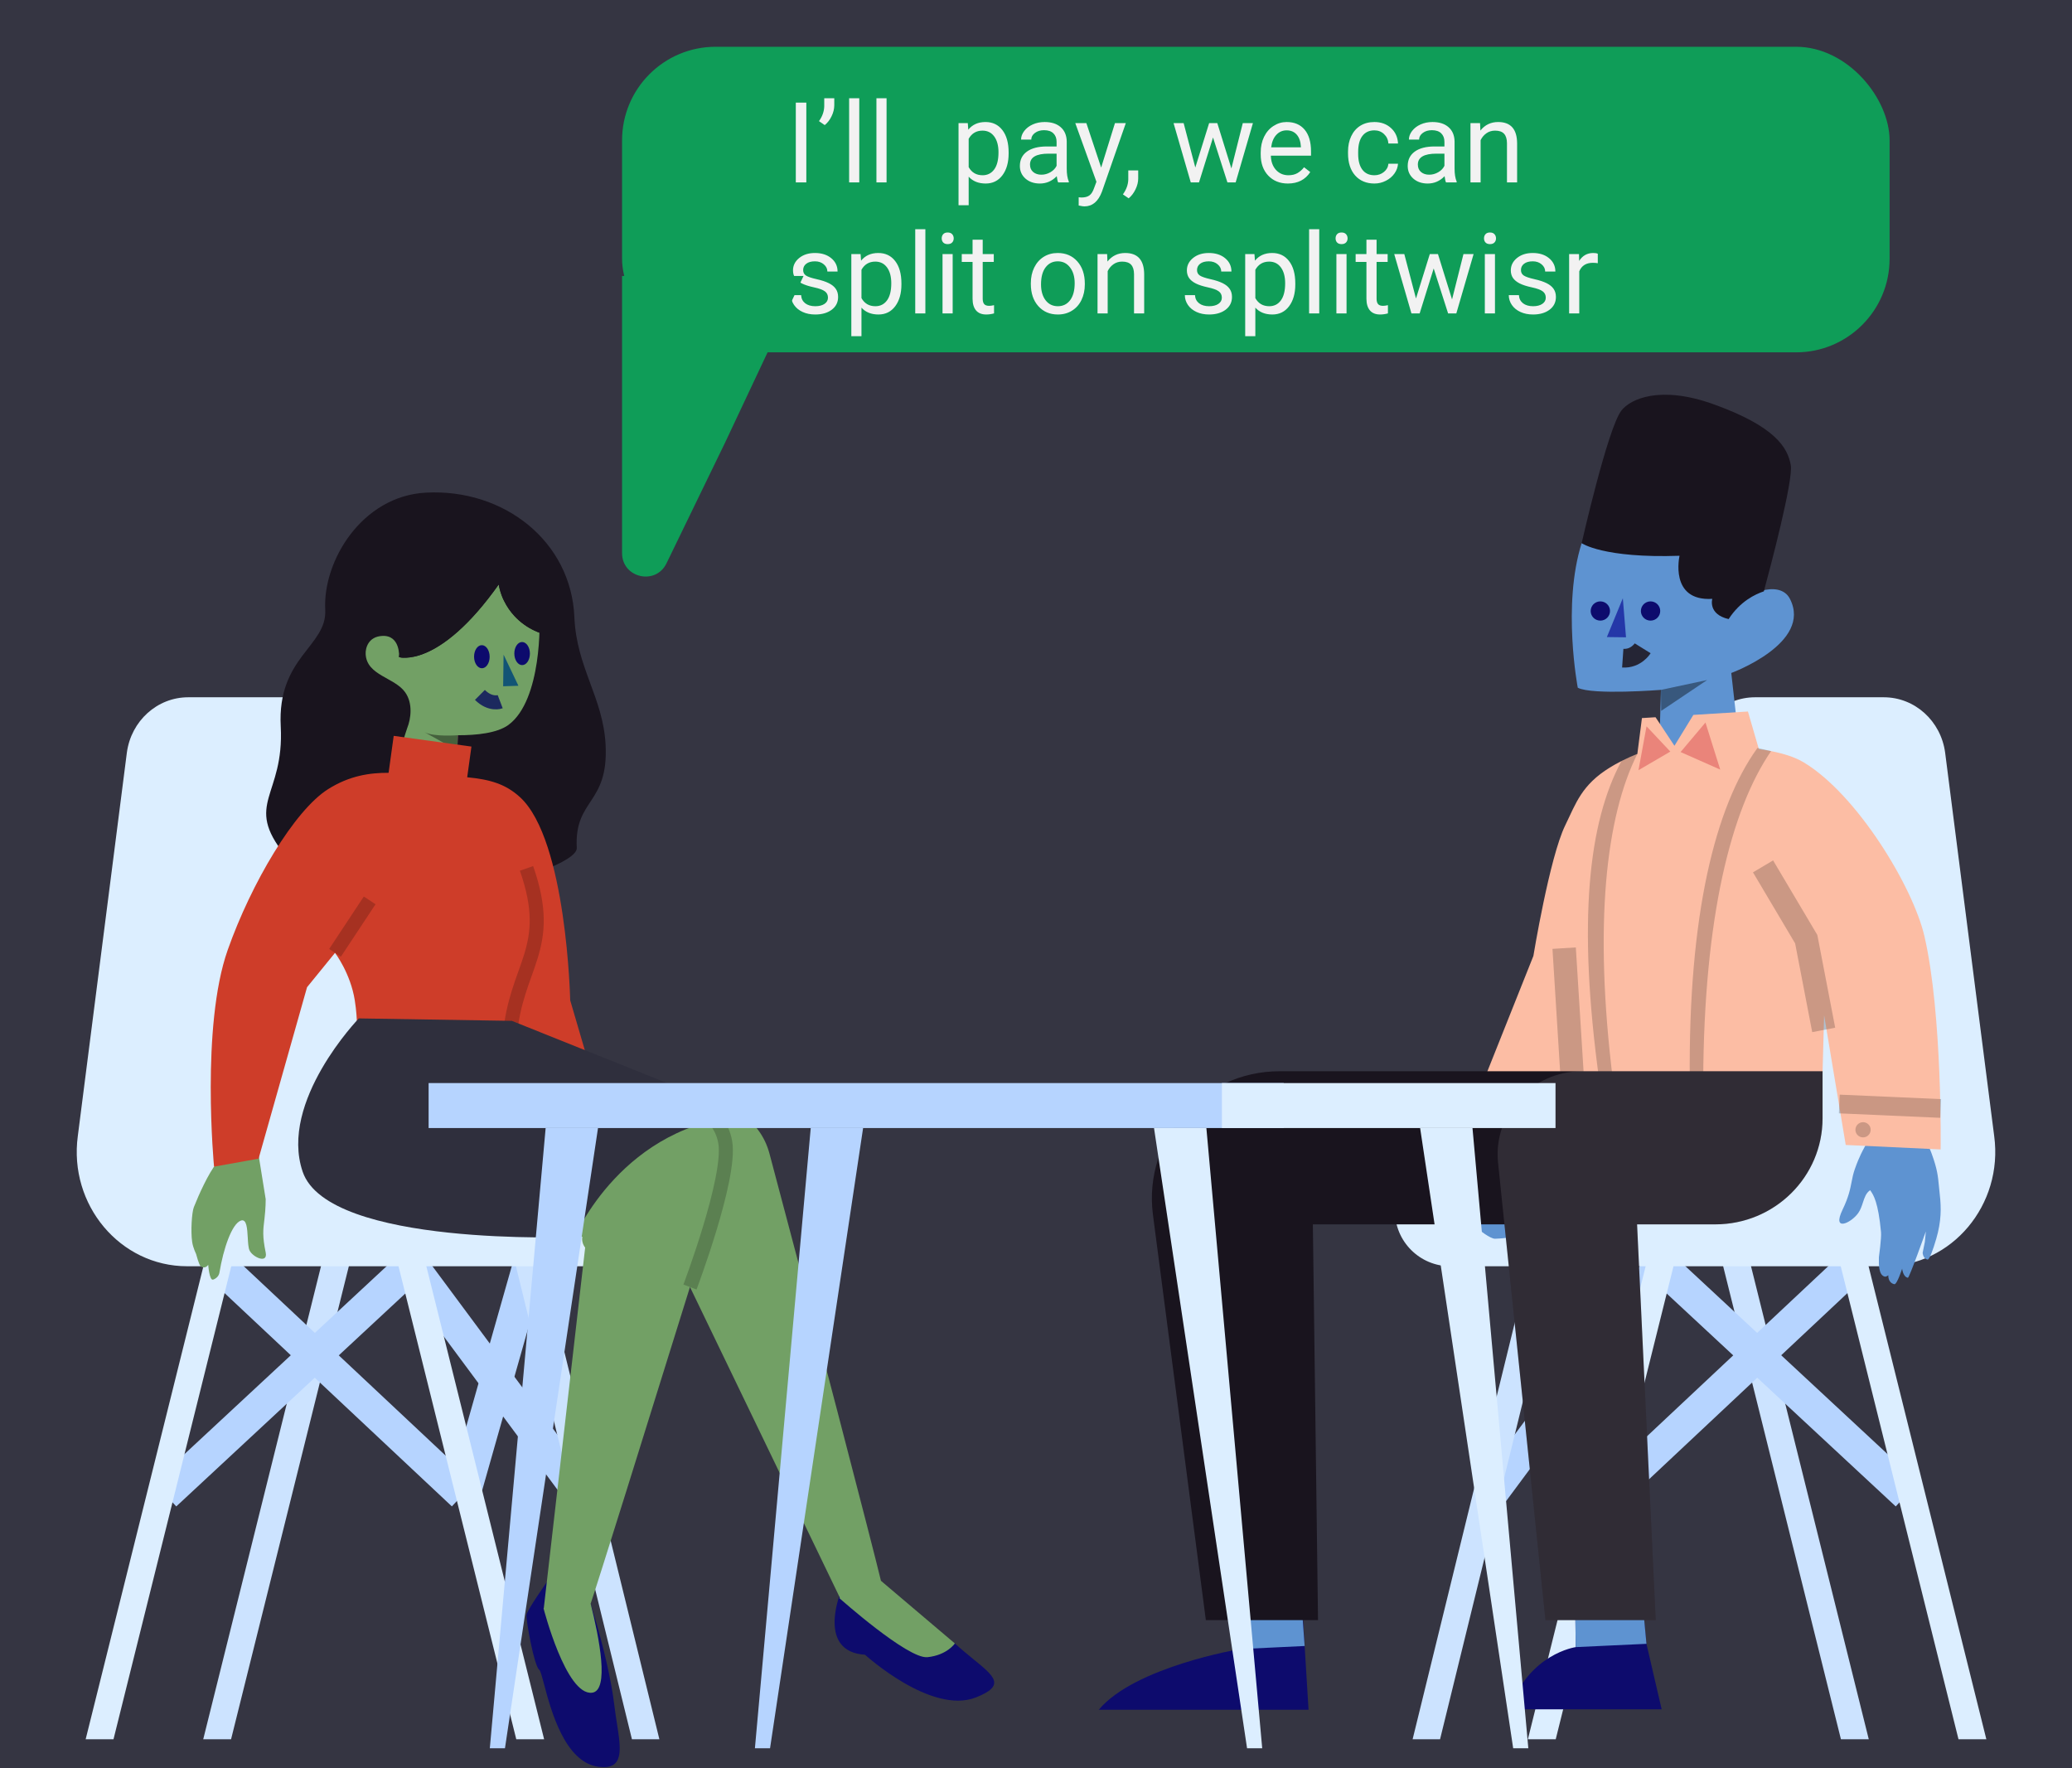<svg width="443" height="378" viewBox="0 0 443 378" fill="none" xmlns="http://www.w3.org/2000/svg">
<rect x="0" y="0" width="443" height="378" fill="#808080" stroke="none"/>
<g clip-path="url(#clip0)">
<rect width="443" height="378" fill="#252535" fill-opacity="0.82"/>
<path fill-rule="evenodd" clip-rule="evenodd" d="M68.931 269.489L43.45 371.826H49.402L74.884 269.489H68.931Z" fill="#CCE3FF"/>
<path d="M99.005 320.177L113.102 270.528" stroke="#B6D4FF" stroke-width="7"/>
<path d="M87.975 270.528L124.705 320.039" stroke="#B6D4FF" stroke-width="7"/>
<path fill-rule="evenodd" clip-rule="evenodd" d="M87.975 270.528L35.301 319.485Z" fill="white"/>
<path d="M87.975 270.528L35.301 319.485" stroke="#B6D4FF" stroke-width="7"/>
<path fill-rule="evenodd" clip-rule="evenodd" d="M109.996 269.427L135.111 371.825H140.978L115.864 269.427H109.996Z" fill="#CCE3FF"/>
<path d="M46.826 270.528L99.005 319.485" stroke="#B6D4FF" stroke-width="7"/>
<path fill-rule="evenodd" clip-rule="evenodd" d="M43.794 269.489L18.313 371.826H24.266L49.748 269.489H43.794Z" fill="#DCEEFF"/>
<path fill-rule="evenodd" clip-rule="evenodd" d="M84.9 269.489L110.382 371.826H116.336L90.854 269.489H84.9Z" fill="#DCEEFF"/>
<path fill-rule="evenodd" clip-rule="evenodd" d="M144.757 258.084V258.867C144.757 265.406 139.445 270.702 132.899 270.702H40.013C25.685 270.702 14.659 257.574 16.636 242.864L27.123 160.904C28.031 154.116 33.627 149.065 40.24 149.065H67.769C74.377 149.065 79.973 154.116 80.886 160.904L91.373 242.864C91.453 243.45 91.51 244.035 91.543 244.616L91.6 244.606C91.6 244.606 93.539 258.084 111.571 258.084H144.757Z" fill="#DCEEFF"/>
<path fill-rule="evenodd" clip-rule="evenodd" d="M122.806 131.952C123.252 142.696 128.944 149.135 129.475 159.162C130.159 172.059 122.754 170.696 123.315 181.279C123.606 186.764 74.68 200.005 60.892 182.758C52.044 171.691 60.82 170.311 60.024 155.296C59.236 140.433 69.95 138.202 69.535 130.366C68.982 119.938 77.37 106.044 91.064 105.317C107.743 104.433 122.131 115.713 122.806 131.952Z" fill="#19141E"/>
<path fill-rule="evenodd" clip-rule="evenodd" d="M97.872 157.179C97.872 157.179 92.968 157.584 90.814 156.553L97.783 160.424L97.872 157.179Z" fill="#CF3E83"/>
<path d="M86.638 148.018C88.312 150.397 87.852 153.673 87.073 155.615C86.811 156.281 85.17 161.842 84.901 162.104C83.858 163.121 97.567 168.244 97.567 168.244L97.873 157.179C101.769 157.197 106.317 156.751 108.733 154.955C115.928 149.606 115.457 132.403 115.289 131.551L108.663 124.893C108.663 124.893 98.998 121.043 97.661 122.967C95.215 126.492 89.874 141.967 85.333 140.473C85.333 140.473 85.644 135.734 81.708 135.948C78.775 136.108 78.106 138.5 78.18 139.857C78.43 144.438 84.391 144.813 86.638 148.018" fill="#72A065"/>
<path fill-rule="evenodd" clip-rule="evenodd" d="M107.667 139.948L110.839 146.605L107.575 146.712L107.667 139.948Z" fill="#125475"/>
<path fill-rule="evenodd" clip-rule="evenodd" d="M104.69 140.401C104.692 141.765 103.948 142.866 103.027 142.862C102.107 142.858 101.359 141.749 101.357 140.386C101.354 139.023 102.099 137.921 103.019 137.925C103.94 137.929 104.688 139.038 104.69 140.401" fill="#0D0B6D"/>
<path fill-rule="evenodd" clip-rule="evenodd" d="M113.296 139.728C113.299 141.091 112.554 142.193 111.634 142.189C110.713 142.184 109.965 141.075 109.963 139.712C109.961 138.349 110.705 137.247 111.626 137.251C112.546 137.256 113.294 138.365 113.296 139.728" fill="#0D0B6D"/>
<path fill-rule="evenodd" clip-rule="evenodd" d="M109.858 113.647C110.182 113.285 110.526 112.939 110.887 112.612C111.699 113.308 112.469 114.05 113.188 114.84C117.055 119.079 119.527 124.589 119.861 130.711C119.87 130.866 119.878 131.017 119.883 131.172H119.887L120.157 136.132C119.965 136.135 119.776 136.13 119.583 136.123C115.817 135.954 112.411 134.297 110.009 131.71C109.118 130.749 108.363 129.658 107.777 128.469C107.685 128.293 107.603 128.108 107.521 127.932C107.113 126.991 106.809 125.994 106.624 124.956C93.751 143.113 85.333 140.474 85.333 140.474L86.554 130.977L77.173 120.9C77.173 120.9 103.925 109.356 109.858 113.647V113.647Z" fill="#19141E"/>
<path fill-rule="evenodd" clip-rule="evenodd" d="M109.858 113.647C110.182 113.285 110.526 112.939 110.887 112.612C111.699 113.308 112.469 114.05 113.188 114.84C117.055 119.079 119.527 124.589 119.861 130.711C119.87 130.866 119.878 131.017 119.883 131.172H119.887L120.157 136.132C119.965 136.135 119.776 136.13 119.583 136.123C115.817 135.954 112.411 134.297 110.009 131.71C109.118 130.749 108.363 129.658 107.777 128.469C107.685 128.293 107.603 128.108 107.521 127.932C107.113 126.991 106.809 125.994 106.624 124.956C93.751 143.113 85.333 140.474 85.333 140.474L86.554 130.977L77.173 120.9C77.173 120.9 103.925 109.356 109.858 113.647V113.647Z" fill="#19141E"/>
<path d="M106.948 150.014C106.948 150.014 104.86 150.812 102.605 148.56" stroke="#1C295E" stroke-width="3"/>
<path opacity="0.397" fill-rule="evenodd" clip-rule="evenodd" d="M97.864 157.179C97.864 157.179 92.96 157.584 90.806 156.553L97.775 160.425L97.864 157.179Z" fill="black"/>
<path fill-rule="evenodd" clip-rule="evenodd" d="M129.611 246.724C129.611 246.724 125.312 247.264 124.493 249.185C122.153 254.683 127.003 264.51 127.003 264.51C127.003 264.51 124.948 263.258 124.539 264.353C124.357 264.84 123.944 268.734 131.644 268.995C132.461 269.024 134.427 267.363 134.427 267.363C134.427 267.363 132.994 270.097 135.189 270.634C135.189 270.634 138.727 265.34 138.781 264.162C138.835 262.984 137.7 257.02 137.086 255.816C136.472 254.611 129.611 246.724 129.611 246.724ZM56.808 256.373L55.285 246.916C53.207 247.875 51.413 247.796 49.919 247.73C48.384 247.662 47.167 247.609 46.284 248.708C44.524 250.901 42.499 255.404 41.445 258.073C41.009 259.174 40.754 263.205 41.083 265.484C41.269 266.774 41.911 268.038 41.911 268.038C41.911 268.038 42.55 270.453 42.9 270.706C43.886 271.421 44.516 270.394 44.516 270.394C44.516 270.394 44.761 273.783 45.54 273.567C46.021 273.434 46.774 272.916 46.908 272.101C47.767 266.912 49.574 261.622 51.501 260.942C52.739 260.506 52.858 262.612 52.971 264.584C53.033 265.683 53.093 266.741 53.343 267.293C54.021 268.789 57.327 270.263 56.803 267.744C56.086 264.292 56.256 262.909 56.509 260.849C56.521 260.751 56.533 260.651 56.546 260.55C56.818 258.317 56.808 256.373 56.808 256.373Z" fill="#72A065"/>
<path opacity="0.152" d="M128.575 253.826C128.575 253.826 129.655 257.901 133.363 259.171C134.66 259.616 134.336 264.858 137.514 264.231" stroke="black" stroke-width="3"/>
<path d="M83.084 165.213L84.175 157.314L100.794 159.603L99.888 166.167C104.766 166.637 108.087 167.588 111.195 170.438C121.177 179.589 121.911 213.848 121.911 213.848L132.459 249.843L123.779 250.93C123.779 250.93 109.248 231.699 106.037 221.359H76.271C76.271 221.359 76.553 218.285 75.853 213.844C74.932 208.036 71.627 203.705 71.627 203.705L65.647 211.052L55.285 247.704L45.764 249.41C45.764 249.41 42.907 219.448 48.685 203.086C53.737 188.775 62.954 173.234 70.151 168.705C74.72 165.829 79.011 165.198 83.084 165.213V165.213Z" fill="#CE3D29"/>
<path opacity="0.196" d="M108.991 221.758C110.211 206.28 118.658 203.007 112.571 185.649" stroke="black" stroke-width="3"/>
<path opacity="0.196" d="M79.038 192.487L71.626 203.703" stroke="black" stroke-width="3"/>
<path fill-rule="evenodd" clip-rule="evenodd" d="M124.258 336.635L117.215 337.789C117.215 337.789 112.699 344.183 112.567 345.228C112.434 346.274 114.186 356.192 115.299 356.972C115.547 357.146 115.856 358.313 116.306 360.014C117.772 365.55 120.736 376.738 127.941 377.702C133.466 378.44 132.785 374.089 131.895 368.392C131.711 367.215 131.518 365.981 131.369 364.722C129.949 352.73 124.258 336.635 124.258 336.635ZM204.154 351.341L179.534 340.971C179.534 340.971 174.823 353.124 184.946 353.756C184.946 353.756 199.092 366.664 208.673 362.873C215.046 360.351 212.681 358.425 208.097 354.691C206.896 353.713 205.542 352.611 204.154 351.341Z" fill="#0D0B6D"/>
<path d="M148.885 235.858C155.553 235.193 162.509 239.105 164.512 246.604C173.411 279.906 186.602 330.602 188.35 337.946L204.154 351.341C204.154 351.341 202.474 353.856 198.275 354.276C194.076 354.695 179.444 341.636 179.444 341.636L179.563 341.551L147.52 275.139C138.088 305.452 127.746 338.586 126.282 342.839C128.111 350.085 130.355 361.452 126.571 361.875C121 362.499 116.212 343.835 116.212 343.835L116.267 343.79L125.342 264.679L106.493 259.201L114.62 242.523L135.361 234.371C140.248 232.449 145.158 233.318 148.885 235.858Z" fill="#72A065"/>
<path opacity="0.203" d="M147.518 275.144C147.518 275.144 156.319 251.901 155.071 244.264C153.822 236.627 145.208 234.912 145.208 234.912" stroke="black" stroke-width="3"/>
<path d="M76.717 217.717C76.717 217.717 59.591 235.458 64.713 250.498C70.203 266.62 122.885 264.441 122.885 264.441C122.885 264.441 133.158 240.025 159.909 238.47L109.439 218.242L76.717 217.717Z" fill="#2F2F3D"/>
<path fill-rule="evenodd" clip-rule="evenodd" d="M374.069 269.489L399.55 371.826H393.598L368.116 269.489H374.069Z" fill="#CCE3FF"/>
<path d="M343.995 320.177L329.898 270.528" stroke="#B6D4FF" stroke-width="7"/>
<path d="M355.025 270.528L318.295 320.039" stroke="#B6D4FF" stroke-width="7"/>
<path fill-rule="evenodd" clip-rule="evenodd" d="M355.025 270.528L407.699 319.485Z" fill="white"/>
<path d="M355.025 270.528L407.699 319.485" stroke="#B6D4FF" stroke-width="7"/>
<path fill-rule="evenodd" clip-rule="evenodd" d="M333.004 269.427L307.889 371.825H302.022L327.136 269.427H333.004Z" fill="#CCE3FF"/>
<path d="M396.174 270.528L343.995 319.485" stroke="#B6D4FF" stroke-width="7"/>
<path fill-rule="evenodd" clip-rule="evenodd" d="M399.206 269.489L424.687 371.826H418.734L393.252 269.489H399.206Z" fill="#DCEEFF"/>
<path fill-rule="evenodd" clip-rule="evenodd" d="M358.1 269.489L332.618 371.826H326.664L352.146 269.489H358.1Z" fill="#DCEEFF"/>
<path fill-rule="evenodd" clip-rule="evenodd" d="M298.243 258.084V258.867C298.243 265.406 303.555 270.702 310.101 270.702H402.987C417.315 270.702 428.341 257.574 426.364 242.864L415.877 160.904C414.969 154.116 409.373 149.065 402.76 149.065H375.231C368.623 149.065 363.027 154.116 362.114 160.904L351.627 242.864C351.547 243.45 351.49 244.035 351.457 244.616L351.4 244.606C351.4 244.606 349.461 258.084 331.429 258.084H298.243Z" fill="#DCEEFF"/>
<path d="M354.766 159.467L355.115 147.483C355.115 147.483 340.467 148.642 337.334 147.024C337.334 147.024 333.956 129.372 338.164 116.12L369.076 112.525L371.275 130.197C372.316 127.144 380.444 123.645 382.69 128.017C387.558 137.492 370.152 143.872 370.152 143.872L371.919 159.612" fill="#5E93D1"/>
<path opacity="0.399" fill-rule="evenodd" clip-rule="evenodd" d="M355.115 147.483L364.993 145.377L355.163 151.979L355.115 147.483Z" fill="black"/>
<path fill-rule="evenodd" clip-rule="evenodd" d="M346.968 127.898L343.554 136.194L347.645 136.246L346.968 127.898Z" fill="#2437A8"/>
<path fill-rule="evenodd" clip-rule="evenodd" d="M350.859 130.256C350.656 131.373 351.402 132.442 352.526 132.644C353.65 132.846 354.725 132.104 354.929 130.988C355.132 129.87 354.385 128.801 353.262 128.599C352.138 128.397 351.062 129.139 350.859 130.256" fill="#0D0B6D"/>
<path fill-rule="evenodd" clip-rule="evenodd" d="M340.124 130.256C339.921 131.373 340.667 132.442 341.79 132.644C342.914 132.846 343.99 132.104 344.193 130.988C344.397 129.87 343.65 128.801 342.527 128.599C341.403 128.397 340.327 129.139 340.124 130.256" fill="#0D0B6D"/>
<path fill-rule="evenodd" clip-rule="evenodd" d="M351.212 138.595C351.212 138.595 349.782 140.9 346.95 140.705Z" fill="white"/>
<path d="M351.212 138.595C351.212 138.595 349.782 140.9 346.95 140.705" stroke="#252535" stroke-width="4"/>
<path d="M377.117 126.42C378.49 121.345 383.457 102.613 382.872 99.415C382.195 95.709 379.6 91.159 366.266 86.387C354.968 82.344 348.595 85.272 346.665 87.763C343.728 91.553 338.164 116.12 338.164 116.12C338.164 116.12 342.768 119.377 359.092 118.815C359.092 118.815 356.832 128.586 366.096 128.024C366.096 128.024 365.103 131.315 369.586 132.35C372.046 128.547 375.31 127.01 377.117 126.42V126.42Z" fill="#19141E"/>
<path fill-rule="evenodd" clip-rule="evenodd" d="M322.253 237.251C322.253 237.251 327.748 237.919 328.794 240.298C331.786 247.103 325.587 259.267 325.587 259.267C325.587 259.267 328.213 257.718 328.736 259.073C328.969 259.676 329.496 264.495 319.656 264.82C318.611 264.854 316.097 262.798 316.097 262.798C316.097 262.798 317.93 266.183 315.124 266.848C315.124 266.848 310.602 260.295 310.533 258.836C310.464 257.378 311.915 249.996 312.7 248.506C313.484 247.015 322.253 237.251 322.253 237.251ZM398.428 245.648L400.212 242.26L410.265 241.141C410.991 242.257 412.36 244.874 412.989 246.606C414.206 249.96 414.338 251.368 414.543 253.545C414.595 254.093 414.651 254.689 414.73 255.377C415.056 258.21 415.078 261.058 413.971 264.849C413.259 267.285 412.5 269.356 412.104 269.269C411.107 269.049 411.07 267.807 411.07 267.807L411.539 265.501L411.752 263.249C411.752 263.249 408.212 273.22 407.912 273.165C406.851 272.97 406.683 271.223 406.683 271.223C406.683 271.223 405.574 274.664 405.015 274.539C403.595 274.222 403.729 272.628 403.729 272.628C403.729 272.628 403.281 273.009 402.937 272.913C401.65 272.553 401.689 270.341 401.712 269.046C401.713 268.943 401.715 268.846 401.716 268.755C401.716 268.755 402.285 264.679 402.169 263.422C401.576 257.02 400.555 255.498 399.995 254.664C399.942 254.585 399.893 254.512 399.849 254.442C398.97 255.022 398.644 256.016 398.299 257.071C398.047 257.839 397.785 258.639 397.292 259.335C395.792 261.455 391.607 263.457 393.947 258.601C395.246 255.904 395.569 254.245 395.869 252.705C396.045 251.802 396.212 250.939 396.565 249.933C397.517 247.209 398.428 245.648 398.428 245.648Z" fill="#5E93D1"/>
<path opacity="0.148" d="M323.577 246.042C323.577 246.042 322.197 251.087 317.458 252.659C315.8 253.209 316.215 259.698 312.153 258.922" stroke="black" stroke-width="3"/>
<path fill-rule="evenodd" clip-rule="evenodd" d="M376.049 160.142L373.713 152.109L362.045 152.832L358.002 159.434L353.959 153.331L351.051 153.509L350.072 161.159C349.549 161.373 349.049 161.587 348.57 161.801C347.909 162.097 347.289 162.389 346.706 162.685L346.673 162.702C339.354 166.395 337.596 170.159 335.479 174.695C335.207 175.276 334.93 175.87 334.634 176.477C331.297 183.326 327.842 204.366 327.842 204.366L313.36 240.682L331.114 250.51L335.479 242.103L335.369 230.879H361.278L364.15 230.875H389.622L390.002 217.054L394.624 244.777L414.915 245.73C414.915 245.73 415.315 216.86 411.452 200.158C408.992 189.519 396.974 169.749 385.592 162.953C383.772 161.866 381.357 161.102 378.661 160.575C377.814 160.408 376.94 160.264 376.049 160.142ZM360.795 233.749C360.795 234.669 361.544 235.414 362.468 235.414C363.392 235.414 364.142 234.669 364.142 233.749C364.142 232.83 363.392 232.085 362.468 232.085C361.544 232.085 360.795 232.83 360.795 233.749ZM344.059 235.507C343.134 235.507 342.385 234.762 342.385 233.842C342.385 232.922 343.134 232.177 344.059 232.177C344.983 232.177 345.732 232.922 345.732 233.842C345.732 234.762 344.983 235.507 344.059 235.507Z" fill="#FCBDA4"/>
<path opacity="0.197" d="M389.914 220.178L386.179 200.782L376.943 185.217" stroke="black" stroke-width="5"/>
<path opacity="0.196" d="M336.185 230.959L334.42 202.698" stroke="black" stroke-width="5"/>
<path fill-rule="evenodd" clip-rule="evenodd" d="M364.634 154.464L367.792 164.527L359.314 160.774L364.634 154.464ZM352.034 155.271L357.121 160.676L350.313 164.651L352.034 155.271Z" fill="#EA847A"/>
<path opacity="0.198" fill-rule="evenodd" clip-rule="evenodd" d="M396.694 241.529C396.694 242.425 397.425 243.152 398.326 243.152C399.227 243.152 399.958 242.425 399.958 241.529C399.958 240.632 399.227 239.906 398.326 239.906C397.425 239.906 396.694 240.632 396.694 241.529" fill="black"/>
<path opacity="0.199" fill-rule="evenodd" clip-rule="evenodd" d="M316.233 239.406C316.233 240.303 316.964 241.029 317.865 241.029C318.766 241.029 319.497 240.303 319.497 239.406C319.497 238.51 318.766 237.783 317.865 237.783C316.964 237.783 316.233 238.51 316.233 239.406" fill="black"/>
<path opacity="0.203" d="M414.925 236.971L393.251 236.015" stroke="black" stroke-width="4"/>
<path opacity="0.199" d="M335.369 242.486L316.709 232.279" stroke="black" stroke-width="4"/>
<path opacity="0.198" fill-rule="evenodd" clip-rule="evenodd" d="M361.278 230.879L364.15 230.875C364.317 196.275 370.016 173.191 378.661 160.575V160.571L375.748 159.898C375.703 159.959 375.658 160.019 375.617 160.084C366.789 172.42 360.947 195.386 361.278 230.879" fill="black"/>
<path opacity="0.197" fill-rule="evenodd" clip-rule="evenodd" d="M341.916 230.879H344.841C340.737 197.598 343.332 174.57 350.08 161.156C350.092 161.123 350.108 161.095 350.124 161.062L348.57 161.801L346.706 162.685L346.673 162.702C339.624 175.78 337.245 196.871 341.916 230.879" fill="black"/>
<path fill-rule="evenodd" clip-rule="evenodd" d="M265.065 352.55L264.948 341.824L277.893 334.859L279.772 365.519H234.922C242.553 356.337 265.065 352.55 265.065 352.55ZM336.887 352.125L336.764 339.368L350.744 338.659L352.016 351.42L355.267 365.417H322.759C326.846 353.526 336.887 352.125 336.887 352.125Z" fill="#0D0B6D"/>
<path fill-rule="evenodd" clip-rule="evenodd" d="M336.764 339.368L350.473 334.967L352.016 351.42L336.887 352.125L336.764 339.368ZM264.948 341.824L277.894 337.669L278.937 351.884L265.065 352.549L264.948 341.824Z" fill="#5E93D1"/>
<path fill-rule="evenodd" clip-rule="evenodd" d="M351.737 229.014H389.669V239.085C389.669 251.601 379.401 261.747 366.735 261.747H355.485H350.012L354.003 346.353H330.423L321.654 261.747H280.694L281.798 346.353H257.815L246.487 259.571C244.459 243.343 257.146 229.014 273.542 229.014H338.191H351.737Z" fill="#19141E"/>
<path opacity="0.102" fill-rule="evenodd" clip-rule="evenodd" d="M389.669 229.014H338.191C327.556 229.014 319.242 238.079 320.285 248.536L330.423 346.353H354.003L350.012 261.747H366.735C379.401 261.747 389.669 251.601 389.669 239.085V229.014Z" fill="white"/>
<path fill-rule="evenodd" clip-rule="evenodd" d="M104.725 373.747H107.962L127.856 241.154H116.661L104.725 373.747Z" fill="#B6D4FF"/>
<path fill-rule="evenodd" clip-rule="evenodd" d="M161.402 373.747H164.639L184.534 241.154H173.338L161.402 373.747Z" fill="#B6D4FF"/>
<path fill-rule="evenodd" clip-rule="evenodd" d="M91.64 241.154H274.468V231.54H91.64V241.154Z" fill="#B6D4FF"/>
<path fill-rule="evenodd" clip-rule="evenodd" d="M261.246 241.154H332.574V231.54H261.246V241.154Z" fill="#DCEEFF"/>
<path fill-rule="evenodd" clip-rule="evenodd" d="M323.522 373.747H326.76L314.823 241.154H303.628L323.522 373.747Z" fill="#DCEEFF"/>
<path fill-rule="evenodd" clip-rule="evenodd" d="M266.626 373.747H269.864L257.927 241.154H246.732L266.626 373.747Z" fill="#DCEEFF"/>
<rect x="133" y="10" width="271" height="65.327" rx="20" fill="#0F9D58"/>
<path d="M172.395 39H170.145V21.938H172.395V39ZM176.332 26.742L175.102 25.898C175.828 24.883 176.203 23.812 176.227 22.688V21H178.371V22.523C178.363 23.305 178.168 24.086 177.785 24.867C177.41 25.641 176.926 26.266 176.332 26.742ZM183.715 39H181.547V21H183.715V39ZM189.551 39H187.383V21H189.551V39ZM215.648 32.801C215.648 34.73 215.207 36.285 214.324 37.465C213.441 38.645 212.246 39.234 210.738 39.234C209.199 39.234 207.988 38.746 207.105 37.77V43.875H204.938V26.32H206.918L207.023 27.727C207.906 26.633 209.133 26.086 210.703 26.086C212.227 26.086 213.43 26.66 214.312 27.809C215.203 28.957 215.648 30.555 215.648 32.602V32.801ZM213.48 32.555C213.48 31.125 213.176 29.996 212.566 29.168C211.957 28.34 211.121 27.926 210.059 27.926C208.746 27.926 207.762 28.508 207.105 29.672V35.73C207.754 36.887 208.746 37.465 210.082 37.465C211.121 37.465 211.945 37.055 212.555 36.234C213.172 35.406 213.48 34.18 213.48 32.555ZM226.242 39C226.117 38.75 226.016 38.305 225.938 37.664C224.93 38.711 223.727 39.234 222.328 39.234C221.078 39.234 220.051 38.883 219.246 38.18C218.449 37.469 218.051 36.57 218.051 35.484C218.051 34.164 218.551 33.141 219.551 32.414C220.559 31.68 221.973 31.312 223.793 31.312H225.902V30.316C225.902 29.559 225.676 28.957 225.223 28.512C224.77 28.059 224.102 27.832 223.219 27.832C222.445 27.832 221.797 28.027 221.273 28.418C220.75 28.809 220.488 29.281 220.488 29.836H218.309C218.309 29.203 218.531 28.594 218.977 28.008C219.43 27.414 220.039 26.945 220.805 26.602C221.578 26.258 222.426 26.086 223.348 26.086C224.809 26.086 225.953 26.453 226.781 27.188C227.609 27.914 228.039 28.918 228.07 30.199V36.035C228.07 37.199 228.219 38.125 228.516 38.812V39H226.242ZM222.645 37.348C223.324 37.348 223.969 37.172 224.578 36.82C225.188 36.469 225.629 36.012 225.902 35.449V32.848H224.203C221.547 32.848 220.219 33.625 220.219 35.18C220.219 35.859 220.445 36.391 220.898 36.773C221.352 37.156 221.934 37.348 222.645 37.348ZM235.43 35.824L238.383 26.32H240.703L235.605 40.957C234.816 43.066 233.562 44.121 231.844 44.121L231.434 44.086L230.625 43.934V42.176L231.211 42.223C231.945 42.223 232.516 42.074 232.922 41.777C233.336 41.48 233.676 40.938 233.941 40.148L234.422 38.859L229.898 26.32H232.266L235.43 35.824ZM241.312 42.398L240.082 41.555C240.816 40.531 241.199 39.477 241.23 38.391V36.434H243.352V38.133C243.352 38.922 243.156 39.711 242.766 40.5C242.383 41.289 241.898 41.922 241.312 42.398ZM263.273 36.012L265.711 26.32H267.879L264.188 39H262.43L259.348 29.391L256.348 39H254.59L250.91 26.32H253.066L255.562 35.812L258.516 26.32H260.262L263.273 36.012ZM275.355 39.234C273.637 39.234 272.238 38.672 271.16 37.547C270.082 36.414 269.543 34.902 269.543 33.012V32.613C269.543 31.355 269.781 30.234 270.258 29.25C270.742 28.258 271.414 27.484 272.273 26.93C273.141 26.367 274.078 26.086 275.086 26.086C276.734 26.086 278.016 26.629 278.93 27.715C279.844 28.801 280.301 30.355 280.301 32.379V33.281H271.711C271.742 34.531 272.105 35.543 272.801 36.316C273.504 37.082 274.395 37.465 275.473 37.465C276.238 37.465 276.887 37.309 277.418 36.996C277.949 36.684 278.414 36.27 278.812 35.754L280.137 36.785C279.074 38.418 277.48 39.234 275.355 39.234ZM275.086 27.867C274.211 27.867 273.477 28.188 272.883 28.828C272.289 29.461 271.922 30.352 271.781 31.5H278.133V31.336C278.07 30.234 277.773 29.383 277.242 28.781C276.711 28.172 275.992 27.867 275.086 27.867ZM293.859 37.465C294.633 37.465 295.309 37.23 295.887 36.762C296.465 36.293 296.785 35.707 296.848 35.004H298.898C298.859 35.73 298.609 36.422 298.148 37.078C297.688 37.734 297.07 38.258 296.297 38.648C295.531 39.039 294.719 39.234 293.859 39.234C292.133 39.234 290.758 38.66 289.734 37.512C288.719 36.355 288.211 34.777 288.211 32.777V32.414C288.211 31.18 288.438 30.082 288.891 29.121C289.344 28.16 289.992 27.414 290.836 26.883C291.688 26.352 292.691 26.086 293.848 26.086C295.27 26.086 296.449 26.512 297.387 27.363C298.332 28.215 298.836 29.32 298.898 30.68H296.848C296.785 29.859 296.473 29.188 295.91 28.664C295.355 28.133 294.668 27.867 293.848 27.867C292.746 27.867 291.891 28.266 291.281 29.062C290.68 29.852 290.379 30.996 290.379 32.496V32.906C290.379 34.367 290.68 35.492 291.281 36.281C291.883 37.07 292.742 37.465 293.859 37.465ZM309.164 39C309.039 38.75 308.938 38.305 308.859 37.664C307.852 38.711 306.648 39.234 305.25 39.234C304 39.234 302.973 38.883 302.168 38.18C301.371 37.469 300.973 36.57 300.973 35.484C300.973 34.164 301.473 33.141 302.473 32.414C303.48 31.68 304.895 31.312 306.715 31.312H308.824V30.316C308.824 29.559 308.598 28.957 308.145 28.512C307.691 28.059 307.023 27.832 306.141 27.832C305.367 27.832 304.719 28.027 304.195 28.418C303.672 28.809 303.41 29.281 303.41 29.836H301.23C301.23 29.203 301.453 28.594 301.898 28.008C302.352 27.414 302.961 26.945 303.727 26.602C304.5 26.258 305.348 26.086 306.27 26.086C307.73 26.086 308.875 26.453 309.703 27.188C310.531 27.914 310.961 28.918 310.992 30.199V36.035C310.992 37.199 311.141 38.125 311.438 38.812V39H309.164ZM305.566 37.348C306.246 37.348 306.891 37.172 307.5 36.82C308.109 36.469 308.551 36.012 308.824 35.449V32.848H307.125C304.469 32.848 303.141 33.625 303.141 35.18C303.141 35.859 303.367 36.391 303.82 36.773C304.273 37.156 304.855 37.348 305.566 37.348ZM316.441 26.32L316.512 27.914C317.48 26.695 318.746 26.086 320.309 26.086C322.988 26.086 324.34 27.598 324.363 30.621V39H322.195V30.609C322.188 29.695 321.977 29.02 321.562 28.582C321.156 28.145 320.52 27.926 319.652 27.926C318.949 27.926 318.332 28.113 317.801 28.488C317.27 28.863 316.855 29.355 316.559 29.965V39H314.391V26.32H316.441ZM177.023 63.637C177.023 63.051 176.801 62.598 176.355 62.277C175.918 61.949 175.148 61.668 174.047 61.434C172.953 61.199 172.082 60.918 171.434 60.59C170.793 60.262 170.316 59.871 170.004 59.418C169.699 58.965 169.547 58.426 169.547 57.801C169.547 56.762 169.984 55.883 170.859 55.164C171.742 54.445 172.867 54.086 174.234 54.086C175.672 54.086 176.836 54.457 177.727 55.199C178.625 55.941 179.074 56.891 179.074 58.047H176.895C176.895 57.453 176.641 56.941 176.133 56.512C175.633 56.082 175 55.867 174.234 55.867C173.445 55.867 172.828 56.039 172.383 56.383C171.938 56.727 171.715 57.176 171.715 57.73C171.715 58.254 171.922 58.648 172.336 58.914C172.75 59.18 173.496 59.434 174.574 59.676C175.66 59.918 176.539 60.207 177.211 60.543C177.883 60.879 178.379 61.285 178.699 61.762C179.027 62.23 179.191 62.805 179.191 63.484C179.191 64.617 178.738 65.527 177.832 66.215C176.926 66.894 175.75 67.234 174.305 67.234C173.289 67.234 172.391 67.055 171.609 66.695C170.828 66.336 170.215 65.836 169.77 65.195C169.332 64.547 169.113 63.848 169.113 63.098H171.281C171.32 63.824 171.609 64.402 172.148 64.832C172.695 65.254 173.414 65.465 174.305 65.465C175.125 65.465 175.781 65.301 176.273 64.973C176.773 64.637 177.023 64.191 177.023 63.637ZM192.727 60.801C192.727 62.73 192.285 64.285 191.402 65.465C190.52 66.644 189.324 67.234 187.816 67.234C186.277 67.234 185.066 66.746 184.184 65.769V71.875H182.016V54.32H183.996L184.102 55.727C184.984 54.633 186.211 54.086 187.781 54.086C189.305 54.086 190.508 54.66 191.391 55.809C192.281 56.957 192.727 58.555 192.727 60.602V60.801ZM190.559 60.555C190.559 59.125 190.254 57.996 189.645 57.168C189.035 56.34 188.199 55.926 187.137 55.926C185.824 55.926 184.84 56.508 184.184 57.672V63.73C184.832 64.887 185.824 65.465 187.16 65.465C188.199 65.465 189.023 65.055 189.633 64.234C190.25 63.406 190.559 62.18 190.559 60.555ZM197.848 67H195.68V49H197.848V67ZM203.684 67H201.516V54.32H203.684V67ZM201.34 50.957C201.34 50.605 201.445 50.309 201.656 50.066C201.875 49.824 202.195 49.703 202.617 49.703C203.039 49.703 203.359 49.824 203.578 50.066C203.797 50.309 203.906 50.605 203.906 50.957C203.906 51.309 203.797 51.602 203.578 51.836C203.359 52.07 203.039 52.188 202.617 52.188C202.195 52.188 201.875 52.07 201.656 51.836C201.445 51.602 201.34 51.309 201.34 50.957ZM210.105 51.25V54.32H212.473V55.996H210.105V63.859C210.105 64.367 210.211 64.75 210.422 65.008C210.633 65.258 210.992 65.383 211.5 65.383C211.75 65.383 212.094 65.336 212.531 65.242V67C211.961 67.156 211.406 67.234 210.867 67.234C209.898 67.234 209.168 66.941 208.676 66.356C208.184 65.769 207.938 64.938 207.938 63.859V55.996H205.629V54.32H207.938V51.25H210.105ZM220.395 60.543C220.395 59.301 220.637 58.184 221.121 57.191C221.613 56.199 222.293 55.434 223.16 54.895C224.035 54.355 225.031 54.086 226.148 54.086C227.875 54.086 229.27 54.684 230.332 55.879C231.402 57.074 231.938 58.664 231.938 60.648V60.801C231.938 62.035 231.699 63.145 231.223 64.129C230.754 65.106 230.078 65.867 229.195 66.414C228.32 66.961 227.312 67.234 226.172 67.234C224.453 67.234 223.059 66.637 221.988 65.441C220.926 64.246 220.395 62.664 220.395 60.695V60.543ZM222.574 60.801C222.574 62.207 222.898 63.336 223.547 64.188C224.203 65.039 225.078 65.465 226.172 65.465C227.273 65.465 228.148 65.035 228.797 64.176C229.445 63.309 229.77 62.098 229.77 60.543C229.77 59.152 229.438 58.027 228.773 57.168C228.117 56.301 227.242 55.867 226.148 55.867C225.078 55.867 224.215 56.293 223.559 57.145C222.902 57.996 222.574 59.215 222.574 60.801ZM236.707 54.32L236.777 55.914C237.746 54.695 239.012 54.086 240.574 54.086C243.254 54.086 244.605 55.598 244.629 58.621V67H242.461V58.609C242.453 57.695 242.242 57.02 241.828 56.582C241.422 56.145 240.785 55.926 239.918 55.926C239.215 55.926 238.598 56.113 238.066 56.488C237.535 56.863 237.121 57.355 236.824 57.965V67H234.656V54.32H236.707ZM261.234 63.637C261.234 63.051 261.012 62.598 260.566 62.277C260.129 61.949 259.359 61.668 258.258 61.434C257.164 61.199 256.293 60.918 255.645 60.59C255.004 60.262 254.527 59.871 254.215 59.418C253.91 58.965 253.758 58.426 253.758 57.801C253.758 56.762 254.195 55.883 255.07 55.164C255.953 54.445 257.078 54.086 258.445 54.086C259.883 54.086 261.047 54.457 261.938 55.199C262.836 55.941 263.285 56.891 263.285 58.047H261.105C261.105 57.453 260.852 56.941 260.344 56.512C259.844 56.082 259.211 55.867 258.445 55.867C257.656 55.867 257.039 56.039 256.594 56.383C256.148 56.727 255.926 57.176 255.926 57.73C255.926 58.254 256.133 58.648 256.547 58.914C256.961 59.18 257.707 59.434 258.785 59.676C259.871 59.918 260.75 60.207 261.422 60.543C262.094 60.879 262.59 61.285 262.91 61.762C263.238 62.23 263.402 62.805 263.402 63.484C263.402 64.617 262.949 65.527 262.043 66.215C261.137 66.894 259.961 67.234 258.516 67.234C257.5 67.234 256.602 67.055 255.82 66.695C255.039 66.336 254.426 65.836 253.98 65.195C253.543 64.547 253.324 63.848 253.324 63.098H255.492C255.531 63.824 255.82 64.402 256.359 64.832C256.906 65.254 257.625 65.465 258.516 65.465C259.336 65.465 259.992 65.301 260.484 64.973C260.984 64.637 261.234 64.191 261.234 63.637ZM276.938 60.801C276.938 62.73 276.496 64.285 275.613 65.465C274.73 66.644 273.535 67.234 272.027 67.234C270.488 67.234 269.277 66.746 268.395 65.769V71.875H266.227V54.32H268.207L268.312 55.727C269.195 54.633 270.422 54.086 271.992 54.086C273.516 54.086 274.719 54.66 275.602 55.809C276.492 56.957 276.938 58.555 276.938 60.602V60.801ZM274.77 60.555C274.77 59.125 274.465 57.996 273.855 57.168C273.246 56.34 272.41 55.926 271.348 55.926C270.035 55.926 269.051 56.508 268.395 57.672V63.73C269.043 64.887 270.035 65.465 271.371 65.465C272.41 65.465 273.234 65.055 273.844 64.234C274.461 63.406 274.77 62.18 274.77 60.555ZM282.059 67H279.891V49H282.059V67ZM287.895 67H285.727V54.32H287.895V67ZM285.551 50.957C285.551 50.605 285.656 50.309 285.867 50.066C286.086 49.824 286.406 49.703 286.828 49.703C287.25 49.703 287.57 49.824 287.789 50.066C288.008 50.309 288.117 50.605 288.117 50.957C288.117 51.309 288.008 51.602 287.789 51.836C287.57 52.07 287.25 52.188 286.828 52.188C286.406 52.188 286.086 52.07 285.867 51.836C285.656 51.602 285.551 51.309 285.551 50.957ZM294.316 51.25V54.32H296.684V55.996H294.316V63.859C294.316 64.367 294.422 64.75 294.633 65.008C294.844 65.258 295.203 65.383 295.711 65.383C295.961 65.383 296.305 65.336 296.742 65.242V67C296.172 67.156 295.617 67.234 295.078 67.234C294.109 67.234 293.379 66.941 292.887 66.356C292.395 65.769 292.148 64.938 292.148 63.859V55.996H289.84V54.32H292.148V51.25H294.316ZM310.453 64.012L312.891 54.32H315.059L311.367 67H309.609L306.527 57.391L303.527 67H301.77L298.09 54.32H300.246L302.742 63.812L305.695 54.32H307.441L310.453 64.012ZM319.629 67H317.461V54.32H319.629V67ZM317.285 50.957C317.285 50.605 317.391 50.309 317.602 50.066C317.82 49.824 318.141 49.703 318.562 49.703C318.984 49.703 319.305 49.824 319.523 50.066C319.742 50.309 319.852 50.605 319.852 50.957C319.852 51.309 319.742 51.602 319.523 51.836C319.305 52.07 318.984 52.188 318.562 52.188C318.141 52.188 317.82 52.07 317.602 51.836C317.391 51.602 317.285 51.309 317.285 50.957ZM330.492 63.637C330.492 63.051 330.27 62.598 329.824 62.277C329.387 61.949 328.617 61.668 327.516 61.434C326.422 61.199 325.551 60.918 324.902 60.59C324.262 60.262 323.785 59.871 323.473 59.418C323.168 58.965 323.016 58.426 323.016 57.801C323.016 56.762 323.453 55.883 324.328 55.164C325.211 54.445 326.336 54.086 327.703 54.086C329.141 54.086 330.305 54.457 331.195 55.199C332.094 55.941 332.543 56.891 332.543 58.047H330.363C330.363 57.453 330.109 56.941 329.602 56.512C329.102 56.082 328.469 55.867 327.703 55.867C326.914 55.867 326.297 56.039 325.852 56.383C325.406 56.727 325.184 57.176 325.184 57.73C325.184 58.254 325.391 58.648 325.805 58.914C326.219 59.18 326.965 59.434 328.043 59.676C329.129 59.918 330.008 60.207 330.68 60.543C331.352 60.879 331.848 61.285 332.168 61.762C332.496 62.23 332.66 62.805 332.66 63.484C332.66 64.617 332.207 65.527 331.301 66.215C330.395 66.894 329.219 67.234 327.773 67.234C326.758 67.234 325.859 67.055 325.078 66.695C324.297 66.336 323.684 65.836 323.238 65.195C322.801 64.547 322.582 63.848 322.582 63.098H324.75C324.789 63.824 325.078 64.402 325.617 64.832C326.164 65.254 326.883 65.465 327.773 65.465C328.594 65.465 329.25 65.301 329.742 64.973C330.242 64.637 330.492 64.191 330.492 63.637ZM341.613 56.266C341.285 56.211 340.93 56.184 340.547 56.184C339.125 56.184 338.16 56.789 337.652 58V67H335.484V54.32H337.594L337.629 55.785C338.34 54.652 339.348 54.086 340.652 54.086C341.074 54.086 341.395 54.141 341.613 54.25V56.266Z" fill="#F2F2F2"/>
<path d="M133 58.995H171.797L155.004 94.667L142.498 120.432C140.18 125.207 133 123.557 133 118.249V58.995Z" fill="#0F9D58"/>
</g>
<defs>
<clipPath id="clip0">
<rect width="443" height="378" fill="white"/>
</clipPath>
</defs>
</svg>
